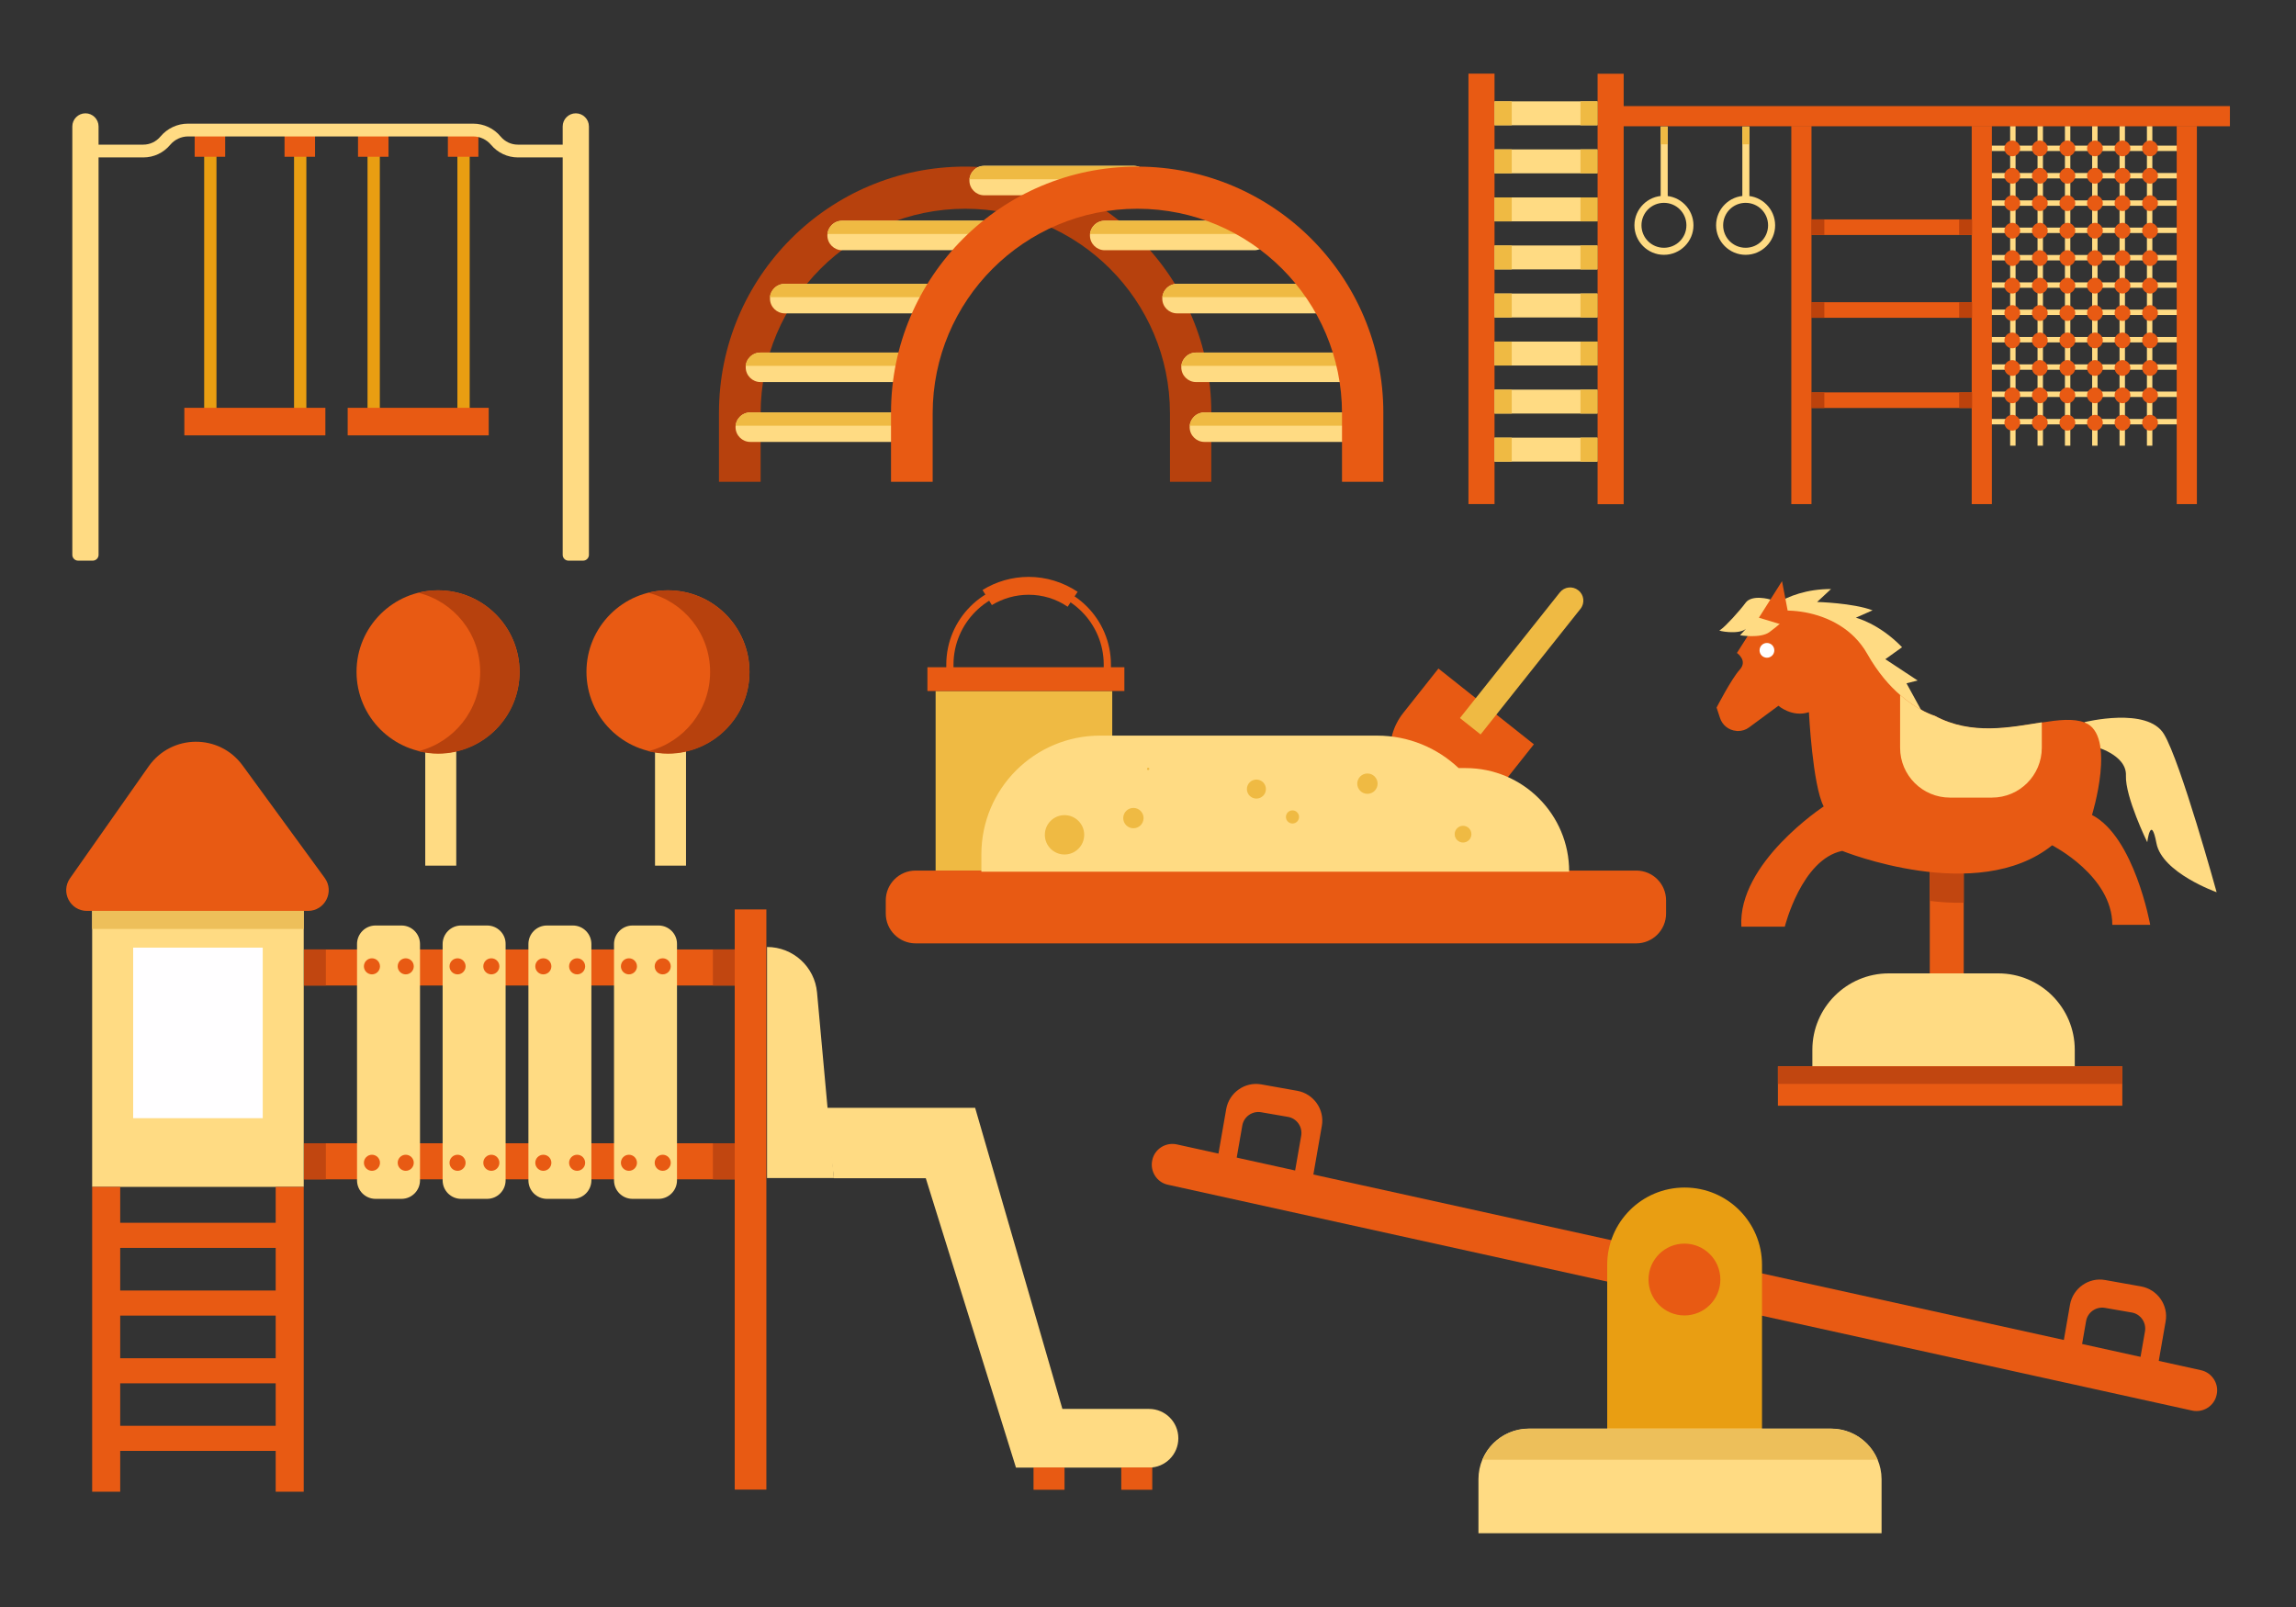 <?xml version="1.0" encoding="utf-8"?>
<!-- Generator: Adobe Illustrator 21.1.0, SVG Export Plug-In . SVG Version: 6.00 Build 0)  -->
<svg version="1.1" id="Layer_1" xmlns="http://www.w3.org/2000/svg" xmlns:xlink="http://www.w3.org/1999/xlink" x="0px" y="0px"
	 viewBox="0 0 1400 980" style="enable-background:new 0 0 1400 980;" xml:space="preserve">
<rect x="0" y="0" width="1400" height="980" fill="#333333" stroke="none"/>
<style type="text/css">
	.st0{fill:#E99E12;}
	.st1{fill:#E85A13;}
	.st2{fill:#FFDB83;}
	.st3{fill:#FFFEFF;}
	.st4{fill:#EDBF5A;}
	.st5{fill:#C14610;}
	.st6{fill:#B7410D;}
	.st7{fill:#EFBA43;}
	.st8{fill:#BC420C;}
	.st9{fill:#FFFFFF;}
</style>
<g>
	<g>
		<g>
			<g>
				<g>
					<rect x="124.5" y="92.9" class="st0" width="7.5" height="156.3"/>
					<rect x="118.7" y="80.7" class="st1" width="18.6" height="14.9"/>
				</g>
				<g>
					<rect x="179.3" y="92.9" class="st0" width="7.5" height="156.3"/>
					<rect x="173.5" y="80.7" class="st1" width="18.6" height="14.9"/>
				</g>
			</g>
			<rect x="112.4" y="248.7" class="st1" width="86" height="16.8"/>
		</g>
		<g>
			<g>
				<g>
					<rect x="224.1" y="92.9" class="st0" width="7.5" height="156.3"/>
					<rect x="218.3" y="80.7" class="st1" width="18.6" height="14.9"/>
				</g>
				<g>
					<rect x="278.9" y="92.9" class="st0" width="7.5" height="156.3"/>
					<rect x="273.1" y="80.7" class="st1" width="18.6" height="14.9"/>
				</g>
			</g>
			<rect x="212" y="248.7" class="st1" width="86" height="16.8"/>
		</g>
		<path class="st2" d="M52.1,69.1L52.1,69.1c-4.4,0-8,3.6-8,8v261.3c0,1.9,1.6,3.5,3.5,3.5h9c1.9,0,3.5-1.6,3.5-3.5V77.1
			C60.1,72.7,56.5,69.1,52.1,69.1z"/>
		<path class="st2" d="M351.1,69.1L351.1,69.1c4.4,0,8,3.6,8,8v261.3c0,1.9-1.6,3.5-3.5,3.5h-9c-1.9,0-3.5-1.6-3.5-3.5V77.1
			C343.1,72.7,346.7,69.1,351.1,69.1z"/>
		<path class="st2" d="M346.6,96h-30.8c-6.3,0-12.3-2.8-16.4-7.7c-2.7-3.2-6.7-5.1-10.9-5.1H114.7c-4.2,0-8.2,1.9-10.9,5.1
			c-4.1,4.9-10,7.7-16.4,7.7H56.6v-7.8h30.8c4,0,7.8-1.8,10.4-4.9c4.2-5,10.3-7.9,16.8-7.9h173.9c6.5,0,12.7,2.9,16.8,7.9
			c2.6,3.1,6.4,4.9,10.4,4.9h30.8V96z"/>
	</g>
	<g>
		<rect x="56.2" y="550.9" class="st2" width="129" height="172.9"/>
		<rect x="168.1" y="723.8" class="st1" width="17.1" height="185.9"/>
		<rect x="56.2" y="723.8" class="st1" width="17.1" height="185.9"/>
		<rect x="81.2" y="577.9" class="st3" width="79" height="104"/>
		<g>
			<rect x="68.4" y="745.7" class="st1" width="104.7" height="15.3"/>
			<rect x="68.4" y="787" class="st1" width="104.7" height="15.3"/>
			<rect x="68.4" y="828.3" class="st1" width="104.7" height="15.3"/>
			<rect x="68.4" y="869.5" class="st1" width="104.7" height="15.3"/>
		</g>
		<g>
			<rect x="56.2" y="550.9" class="st4" width="129" height="15.6"/>
		</g>
		<rect x="185.4" y="697.2" class="st1" width="262.6" height="22"/>
		<rect x="185.4" y="579" class="st1" width="262.6" height="22"/>
		<rect x="185.4" y="697.2" class="st5" width="13.3" height="22"/>
		<rect x="185.4" y="579" class="st5" width="13.3" height="22"/>
		<rect x="434.7" y="697.2" class="st5" width="13.3" height="22"/>
		<rect x="434.7" y="579" class="st5" width="13.3" height="22"/>
		<g>
			<path class="st2" d="M244.8,564.4H229c-6.3,0-11.3,5.1-11.3,11.3v144.1c0,6.3,5.1,11.3,11.3,11.3h15.8c6.3,0,11.3-5.1,11.3-11.3
				V575.7C256.1,569.5,251.1,564.4,244.8,564.4z"/>
			<g>
				<circle class="st1" cx="226.8" cy="589.3" r="4.9"/>
				<circle class="st1" cx="247.4" cy="589.3" r="4.9"/>
			</g>
			<g>
				<circle class="st1" cx="226.8" cy="709.1" r="4.9"/>
				<circle class="st1" cx="247.4" cy="709.1" r="4.9"/>
			</g>
		</g>
		<g>
			<path class="st2" d="M297,564.4h-15.8c-6.3,0-11.3,5.1-11.3,11.3v144.1c0,6.3,5.1,11.3,11.3,11.3H297c6.3,0,11.3-5.1,11.3-11.3
				V575.7C308.4,569.5,303.3,564.4,297,564.4z"/>
			<g>
				<circle class="st1" cx="279" cy="589.3" r="4.9"/>
				<circle class="st1" cx="299.6" cy="589.3" r="4.9"/>
			</g>
			<g>
				<circle class="st1" cx="279" cy="709.1" r="4.9"/>
				<circle class="st1" cx="299.6" cy="709.1" r="4.9"/>
			</g>
		</g>
		<g>
			<path class="st2" d="M349.3,564.4h-15.8c-6.3,0-11.3,5.1-11.3,11.3v144.1c0,6.3,5.1,11.3,11.3,11.3h15.8
				c6.3,0,11.3-5.1,11.3-11.3V575.7C360.6,569.5,355.6,564.4,349.3,564.4z"/>
			<g>
				<circle class="st1" cx="331.3" cy="589.3" r="4.9"/>
				<circle class="st1" cx="351.9" cy="589.3" r="4.9"/>
			</g>
			<g>
				<circle class="st1" cx="331.3" cy="709.1" r="4.9"/>
				<circle class="st1" cx="351.9" cy="709.1" r="4.9"/>
			</g>
		</g>
		<g>
			<path class="st2" d="M401.5,564.4h-15.8c-6.3,0-11.3,5.1-11.3,11.3v144.1c0,6.3,5.1,11.3,11.3,11.3h15.8
				c6.3,0,11.3-5.1,11.3-11.3V575.7C412.9,569.5,407.8,564.4,401.5,564.4z"/>
			<g>
				<circle class="st1" cx="383.5" cy="589.3" r="4.9"/>
				<circle class="st1" cx="404.1" cy="589.3" r="4.9"/>
			</g>
			<g>
				<circle class="st1" cx="383.5" cy="709.1" r="4.9"/>
				<circle class="st1" cx="404.1" cy="709.1" r="4.9"/>
			</g>
		</g>
		<rect x="448" y="554.6" class="st1" width="19.3" height="353.8"/>
		<path class="st2" d="M467.7,577.5L467.7,577.5l0,140.9h40.8l-10.3-113.1C496.8,589.6,483.6,577.5,467.7,577.5z"/>
		<path class="st2" d="M508.5,718.5h56l55,176.5h81.1c9.9,0,17.9-8,17.9-17.9l0,0c0-9.9-8-17.9-17.9-17.9h-52.8l-53.2-183.6H503
			L508.5,718.5z"/>
		<rect x="630.2" y="894.9" class="st1" width="18.9" height="13.6"/>
		<rect x="683.7" y="894.9" class="st1" width="18.9" height="13.6"/>
		<path class="st1" d="M90.6,467.4l-47.9,68.2c-5.9,8.4,0.1,19.9,10.3,19.9h134.8c10.3,0,16.3-11.7,10.2-20.1l-50-68.5
			C133.8,447.3,104.6,447.5,90.6,467.4z"/>
	</g>
	<g>
		<path class="st6" d="M463.8,293.8v-41.7c0-68.9,55.9-124.8,124.8-124.8h0c68.9,0,124.8,55.9,124.8,124.8v41.7h25.2v-42.1
			c0-82.9-67.2-150.1-150.1-150.1h0c-82.9,0-150.1,67.2-150.1,150.1v42.1H463.8z"/>
		<g>
			<path class="st2" d="M548.7,251.5h-91.2c-5,0-9,4.1-9,9l0,0c0,5,4.1,9,9,9h91.2c5,0,9-4.1,9-9l0,0
				C557.7,255.6,553.6,251.5,548.7,251.5z"/>
			<path class="st7" d="M557.7,259.6c-0.5-4.5-4.3-8.1-9-8.1h-91.2c-4.7,0-8.5,3.6-9,8.1H557.7z"/>
		</g>
		<g>
			<path class="st2" d="M554.9,215h-91.2c-5,0-9,4.1-9,9v0c0,5,4.1,9,9,9h91.2c5,0,9-4.1,9-9v0C563.9,219.1,559.8,215,554.9,215z"/>
			<path class="st7" d="M563.8,223.1c-0.5-4.5-4.3-8.1-9-8.1h-91.2c-4.7,0-8.5,3.6-9,8.1H563.8z"/>
		</g>
		<g>
			<path class="st2" d="M569.7,173.1h-91.2c-5,0-9,4.1-9,9v0c0,5,4.1,9,9,9h91.2c5,0,9-4.1,9-9v0
				C578.7,177.1,574.6,173.1,569.7,173.1z"/>
			<path class="st7" d="M578.6,181.2c-0.5-4.5-4.3-8.1-9-8.1h-91.2c-4.7,0-8.5,3.6-9,8.1H578.6z"/>
		</g>
		<g>
			<path class="st2" d="M604.7,134.6h-91.2c-5,0-9,4.1-9,9v0c0,5,4.1,9,9,9h91.2c5,0,9-4.1,9-9v0
				C613.7,138.6,609.7,134.6,604.7,134.6z"/>
			<path class="st7" d="M613.7,142.7c-0.5-4.5-4.3-8.1-9-8.1h-91.2c-4.7,0-8.5,3.6-9,8.1H613.7z"/>
		</g>
		<g>
			<path class="st2" d="M764.8,134.6h-91.2c-5,0-9,4.1-9,9v0c0,5,4.1,9,9,9h91.2c5,0,9-4.1,9-9v0
				C773.8,138.6,769.8,134.6,764.8,134.6z"/>
			<path class="st7" d="M773.8,142.7c-0.5-4.5-4.3-8.1-9-8.1h-91.2c-4.7,0-8.5,3.6-9,8.1H773.8z"/>
		</g>
		<g>
			<path class="st2" d="M691.3,101.1h-91.2c-5,0-9,4.1-9,9v0c0,5,4.1,9,9,9h91.2c5,0,9-4.1,9-9v0
				C700.3,105.2,696.3,101.1,691.3,101.1z"/>
			<path class="st7" d="M700.3,109.3c-0.5-4.5-4.3-8.1-9-8.1h-91.2c-4.7,0-8.5,3.6-9,8.1H700.3z"/>
		</g>
		<g>
			<path class="st2" d="M808.9,173.1h-91.2c-5,0-9,4.1-9,9v0c0,5,4.1,9,9,9h91.2c5,0,9-4.1,9-9v0
				C817.9,177.1,813.9,173.1,808.9,173.1z"/>
			<path class="st7" d="M817.9,181.2c-0.5-4.5-4.3-8.1-9-8.1h-91.2c-4.7,0-8.5,3.6-9,8.1H817.9z"/>
		</g>
		<g>
			<path class="st2" d="M820.5,215h-91.2c-5,0-9,4.1-9,9v0c0,5,4.1,9,9,9h91.2c5,0,9-4.1,9-9v0C829.5,219.1,825.5,215,820.5,215z"/>
			<path class="st7" d="M829.5,223.1c-0.5-4.5-4.3-8.1-9-8.1h-91.2c-4.7,0-8.5,3.6-9,8.1H829.5z"/>
		</g>
		<g>
			<path class="st2" d="M825.6,251.5h-91.2c-5,0-9,4.1-9,9l0,0c0,5,4.1,9,9,9h91.2c5,0,9-4.1,9-9l0,0
				C834.6,255.6,830.6,251.5,825.6,251.5z"/>
			<path class="st7" d="M834.6,259.6c-0.5-4.5-4.3-8.1-9-8.1h-91.2c-4.7,0-8.5,3.6-9,8.1H834.6z"/>
		</g>
		<path class="st1" d="M568.7,293.8v-41.7c0-68.9,55.9-124.8,124.8-124.8h0c68.9,0,124.8,55.9,124.8,124.8v41.7h25.2v-42.1
			c0-82.9-67.2-150.1-150.1-150.1h0c-82.9,0-150.1,67.2-150.1,150.1v42.1H568.7z"/>
	</g>
	<g>
		<g>
			<g>
				<path class="st1" d="M1342.1,835.6L717.6,697.9c-6.8-1.5-13.6,2.8-15,9.6l0,0c-1.5,6.8,2.8,13.6,9.6,15l624.4,137.7
					c6.8,1.5,13.6-2.8,15-9.6l0,0C1353.2,843.9,1348.8,837.1,1342.1,835.6z"/>
				<path class="st0" d="M1074.3,906H980V771.4c0-26.1,21.1-47.2,47.2-47.2l0,0c26.1,0,47.2,21.1,47.2,47.2V906z"/>
				<circle class="st1" cx="1027.1" cy="780.3" r="21.9"/>
			</g>
			<path class="st2" d="M1116.4,871.2H932.3c-17,0-30.8,13.8-30.8,30.8v33h245.8v-33C1147.2,885,1133.5,871.2,1116.4,871.2z"/>
			<path class="st4" d="M1144.9,890.2c-4.6-11.1-15.6-18.9-28.4-18.9H932.3c-12.8,0-23.8,7.8-28.4,18.9H1144.9z"/>
		</g>
		<path class="st1" d="M753.1,711.6l4.4-25.2c0.9-5.4,6.1-9.1,11.6-8.1l16.2,2.8c5.4,0.9,9.1,6.1,8.1,11.6l-4.4,25.2l11.2,2
			l5.8-33.3c1.8-10-5-19.6-15-21.4l-21.9-3.9c-10-1.8-19.6,5-21.4,15l-5.8,33.3L753.1,711.6z"/>
		<path class="st1" d="M1267.6,830.9l4.4-25.2c0.9-5.4,6.1-9.1,11.6-8.1l16.2,2.8c5.4,0.9,9.1,6.1,8.1,11.6l-4.4,25.2l11.2,2
			l5.8-33.3c1.8-10-5-19.6-15-21.4l-21.9-3.9c-10-1.8-19.6,5-21.4,15l-5.8,33.3L1267.6,830.9z"/>
	</g>
	<g>
		<g>
			<rect x="570.5" y="421.4" class="st7" width="107.7" height="109.7"/>
			<rect x="565.5" y="406.9" class="st1" width="120.1" height="14.5"/>
			<path class="st1" d="M677.3,413.1H577v-7.8c0-27.7,22.5-50.2,50.2-50.2c27.7,0,50.2,22.5,50.2,50.2V413.1z M581.4,408.7H673v-3.4
				c0-25.3-20.6-45.8-45.8-45.8c-25.3,0-45.8,20.6-45.8,45.8V408.7z"/>
			<path class="st1" d="M651,370c-7-4.8-15.3-7.3-23.8-7.3c-7.9,0-15.7,2.2-22.4,6.3l-5.7-9.2c8.4-5.2,18.1-8,28.1-8
				c10.7,0,21,3.2,29.9,9.1L651,370z"/>
		</g>
		<g>
			<path class="st1" d="M861.7,486.9L861.7,486.9c-16.1-12.8-18.8-36.1-6-52.2l21.4-27l58.2,46.2l-21.4,27
				C901.1,497,877.8,499.7,861.7,486.9z"/>
			<path class="st7" d="M962.4,360L962.4,360c-3.5-2.8-8.5-2.2-11.3,1.3l-60.9,76.6l12.6,10l60.9-76.6
				C966.5,367.8,965.9,362.7,962.4,360z"/>
		</g>
		<path class="st1" d="M997.7,530.9H558.3c-10.1,0-18.2,8.2-18.2,18.2v8c0,10.1,8.2,18.2,18.2,18.2h439.4c10.1,0,18.2-8.2,18.2-18.2
			v-8C1015.9,539,1007.8,530.9,997.7,530.9z"/>
		<path class="st2" d="M893.7,468.4h-4.3c-13-12.3-30.5-19.8-49.7-19.8H670.8c-40,0-72.4,32.4-72.4,72.4v10.6h44.8h268.8h44.8v0
			C956.9,496.7,928.6,468.4,893.7,468.4z"/>
		<circle class="st7" cx="766.1" cy="481.2" r="5.8"/>
		<circle class="st7" cx="892.1" cy="508.7" r="5.1"/>
		<circle class="st7" cx="691.1" cy="498.9" r="6.2"/>
		<circle class="st7" cx="700.1" cy="468.9" r="0.7"/>
		<circle class="st7" cx="649.1" cy="509.1" r="12"/>
		<circle class="st7" cx="788.1" cy="498.2" r="4"/>
		<circle class="st7" cx="833.8" cy="477.9" r="6.2"/>
	</g>
	<g>
		<g>
			<g>
				<rect x="1225.7" y="76.8" class="st2" width="3.3" height="195"/>
				<rect x="1242.4" y="76.8" class="st2" width="3.3" height="195"/>
				<rect x="1259.1" y="76.8" class="st2" width="3.3" height="195"/>
				<rect x="1275.7" y="76.8" class="st2" width="3.3" height="195"/>
				<rect x="1292.4" y="76.8" class="st2" width="3.3" height="195"/>
				<rect x="1309.1" y="76.8" class="st2" width="3.3" height="195"/>
			</g>
			<g>
				<rect x="1210.6" y="172.2" class="st2" width="127.5" height="3.3"/>
				<rect x="1210.6" y="155.5" class="st2" width="127.5" height="3.3"/>
				<rect x="1210.6" y="138.8" class="st2" width="127.5" height="3.3"/>
				<rect x="1210.6" y="122.2" class="st2" width="127.5" height="3.3"/>
				<rect x="1210.6" y="105.5" class="st2" width="127.5" height="3.3"/>
				<rect x="1210.6" y="88.8" class="st2" width="127.5" height="3.3"/>
			</g>
		</g>
		<g>
			<rect x="1211.1" y="255.5" class="st2" width="122.5" height="3.3"/>
			<rect x="1211.1" y="238.8" class="st2" width="122.5" height="3.3"/>
			<rect x="1211.1" y="222.2" class="st2" width="122.5" height="3.3"/>
			<rect x="1211.1" y="205.5" class="st2" width="122.5" height="3.3"/>
			<rect x="1211.1" y="188.8" class="st2" width="122.5" height="3.3"/>
		</g>
		<g>
			<rect x="895.4" y="44.9" class="st1" width="15.9" height="262.5"/>
			<g>
				<rect x="911.3" y="61.8" class="st2" width="62.6" height="14.6"/>
				<rect x="911.3" y="91.1" class="st2" width="62.6" height="14.6"/>
				<rect x="911.3" y="120.4" class="st2" width="62.6" height="14.6"/>
				<rect x="911.3" y="149.7" class="st2" width="62.6" height="14.6"/>
				<rect x="911.3" y="179" class="st2" width="62.6" height="14.6"/>
				<polygon class="st2" points="973.9,222.9 940.4,222.9 911.3,222.9 911.3,208.3 973.9,208.3 				"/>
				<rect x="911.3" y="237.6" class="st2" width="62.6" height="14.6"/>
				<rect x="911.3" y="266.9" class="st2" width="62.6" height="14.6"/>
			</g>
			<g>
				<rect x="911.3" y="61.8" class="st7" width="10.5" height="14.6"/>
				<rect x="911.3" y="91.1" class="st7" width="10.5" height="14.6"/>
				<rect x="911.3" y="120.4" class="st7" width="10.5" height="14.6"/>
				<rect x="911.3" y="149.7" class="st7" width="10.5" height="14.6"/>
				<rect x="911.3" y="179" class="st7" width="10.5" height="14.6"/>
				<rect x="911.3" y="208.3" class="st7" width="10.5" height="14.6"/>
				<rect x="911.3" y="237.6" class="st7" width="10.5" height="14.6"/>
				<rect x="911.3" y="266.9" class="st7" width="10.5" height="14.6"/>
			</g>
			
				<rect x="974.2" y="44.9" transform="matrix(-1 -4.489399e-11 4.489399e-11 -1 1964.244 352.372)" class="st1" width="15.9" height="262.5"/>
			<g>
				<rect x="963.7" y="61.8" class="st7" width="10.5" height="14.6"/>
				<rect x="963.7" y="91.1" class="st7" width="10.5" height="14.6"/>
				<rect x="963.7" y="120.4" class="st7" width="10.5" height="14.6"/>
				<rect x="963.7" y="149.7" class="st7" width="10.5" height="14.6"/>
				<rect x="963.7" y="179" class="st7" width="10.5" height="14.6"/>
				<rect x="963.7" y="208.3" class="st7" width="10.5" height="14.6"/>
				<rect x="963.7" y="237.6" class="st7" width="10.5" height="14.6"/>
				<rect x="963.7" y="266.9" class="st7" width="10.5" height="14.6"/>
			</g>
		</g>
		<rect x="989.2" y="64.7" class="st1" width="370.5" height="12.3"/>
		
			<rect x="1218.1" y="186" transform="matrix(6.123234e-17 -1 1 6.123234e-17 1141.264 1525.523)" class="st1" width="230.6" height="12.3"/>
		
			<rect x="1093.1" y="186" transform="matrix(6.123234e-17 -1 1 6.123234e-17 1016.264 1400.523)" class="st1" width="230.6" height="12.3"/>
		
			<rect x="983.1" y="186" transform="matrix(6.123234e-17 -1 1 6.123234e-17 906.264 1290.523)" class="st1" width="230.6" height="12.3"/>
		<g>
			<rect x="1012.6" y="77.2" class="st2" width="4.3" height="45.4"/>
			<path class="st2" d="M1014.6,119.4c-9.9,0-18,8.1-18,18c0,9.9,8.1,18,18,18c9.9,0,18-8.1,18-18
				C1032.6,127.5,1024.5,119.4,1014.6,119.4z M1014.6,151.1c-7.6,0-13.7-6.1-13.7-13.7c0-7.6,6.1-13.7,13.7-13.7
				c7.6,0,13.7,6.1,13.7,13.7C1028.3,145,1022.2,151.1,1014.6,151.1z"/>
		</g>
		<g>
			<rect x="1062.4" y="77.2" class="st2" width="4.3" height="45.4"/>
			<path class="st2" d="M1064.4,119.4c-9.9,0-18,8.1-18,18c0,9.9,8.1,18,18,18c9.9,0,18-8.1,18-18
				C1082.4,127.5,1074.3,119.4,1064.4,119.4z M1064.4,151.1c-7.6,0-13.7-6.1-13.7-13.7c0-7.6,6.1-13.7,13.7-13.7
				c7.6,0,13.7,6.1,13.7,13.7C1078.1,145,1072,151.1,1064.4,151.1z"/>
		</g>
		<g>
			<rect x="1012.6" y="77.2" class="st7" width="4.3" height="10.8"/>
		</g>
		<g>
			<rect x="1062.4" y="77.2" class="st7" width="4.3" height="10.8"/>
		</g>
		<rect x="1104.5" y="133.8" class="st1" width="98" height="9.5"/>
		<rect x="1104.5" y="184.3" class="st1" width="98" height="9.5"/>
		<rect x="1104.5" y="239.3" class="st1" width="98" height="9.5"/>
		<rect x="1194.6" y="133.8" class="st8" width="7.9" height="9.5"/>
		<rect x="1194.6" y="184.3" class="st8" width="7.9" height="9.5"/>
		<rect x="1194.6" y="239.3" class="st8" width="7.9" height="9.5"/>
		<rect x="1104.5" y="133.8" class="st8" width="7.9" height="9.5"/>
		<rect x="1104.5" y="184.3" class="st8" width="7.9" height="9.5"/>
		<rect x="1104.5" y="239.3" class="st8" width="7.9" height="9.5"/>
		<g>
			<g>
				<circle class="st1" cx="1227" cy="90.5" r="4.8"/>
				<circle class="st1" cx="1227" cy="107.2" r="4.8"/>
				<circle class="st1" cx="1227" cy="123.9" r="4.8"/>
				<circle class="st1" cx="1227" cy="140.7" r="4.8"/>
				<circle class="st1" cx="1227" cy="157.4" r="4.8"/>
				<circle class="st1" cx="1227" cy="174.2" r="4.8"/>
				<circle class="st1" cx="1227" cy="190.9" r="4.8"/>
				<circle class="st1" cx="1227" cy="207.6" r="4.8"/>
				<circle class="st1" cx="1227" cy="224.4" r="4.8"/>
				<circle class="st1" cx="1227" cy="241.1" r="4.8"/>
				<circle class="st1" cx="1227" cy="257.8" r="4.8"/>
			</g>
			<g>
				<circle class="st1" cx="1243.8" cy="90.5" r="4.8"/>
				<circle class="st1" cx="1243.8" cy="107.2" r="4.8"/>
				<circle class="st1" cx="1243.8" cy="123.9" r="4.8"/>
				<circle class="st1" cx="1243.8" cy="140.7" r="4.8"/>
				<circle class="st1" cx="1243.8" cy="157.4" r="4.8"/>
				<circle class="st1" cx="1243.8" cy="174.2" r="4.8"/>
				<circle class="st1" cx="1243.8" cy="190.9" r="4.8"/>
				<circle class="st1" cx="1243.8" cy="207.6" r="4.8"/>
				<circle class="st1" cx="1243.8" cy="224.4" r="4.8"/>
				<circle class="st1" cx="1243.8" cy="241.1" r="4.8"/>
				<circle class="st1" cx="1243.8" cy="257.8" r="4.8"/>
			</g>
			<g>
				<circle class="st1" cx="1260.6" cy="90.5" r="4.8"/>
				<circle class="st1" cx="1260.6" cy="107.2" r="4.8"/>
				<circle class="st1" cx="1260.6" cy="123.9" r="4.8"/>
				<circle class="st1" cx="1260.6" cy="140.7" r="4.8"/>
				<circle class="st1" cx="1260.6" cy="157.4" r="4.8"/>
				<circle class="st1" cx="1260.6" cy="174.2" r="4.8"/>
				<circle class="st1" cx="1260.6" cy="190.9" r="4.8"/>
				<circle class="st1" cx="1260.6" cy="207.6" r="4.8"/>
				<circle class="st1" cx="1260.6" cy="224.4" r="4.8"/>
				<circle class="st1" cx="1260.6" cy="241.1" r="4.8"/>
				<circle class="st1" cx="1260.6" cy="257.8" r="4.8"/>
			</g>
			<g>
				<circle class="st1" cx="1277.4" cy="90.5" r="4.8"/>
				<circle class="st1" cx="1277.4" cy="107.2" r="4.8"/>
				<circle class="st1" cx="1277.4" cy="123.9" r="4.8"/>
				<circle class="st1" cx="1277.4" cy="140.7" r="4.8"/>
				<circle class="st1" cx="1277.4" cy="157.4" r="4.8"/>
				<circle class="st1" cx="1277.4" cy="174.2" r="4.8"/>
				<circle class="st1" cx="1277.4" cy="190.9" r="4.8"/>
				<circle class="st1" cx="1277.4" cy="207.6" r="4.8"/>
				<circle class="st1" cx="1277.4" cy="224.4" r="4.8"/>
				<circle class="st1" cx="1277.4" cy="241.1" r="4.8"/>
				<circle class="st1" cx="1277.4" cy="257.8" r="4.8"/>
			</g>
			<g>
				<circle class="st1" cx="1294.2" cy="90.5" r="4.8"/>
				<circle class="st1" cx="1294.2" cy="107.2" r="4.8"/>
				<circle class="st1" cx="1294.2" cy="123.9" r="4.8"/>
				<circle class="st1" cx="1294.2" cy="140.7" r="4.8"/>
				<circle class="st1" cx="1294.2" cy="157.4" r="4.8"/>
				<circle class="st1" cx="1294.2" cy="174.2" r="4.8"/>
				<circle class="st1" cx="1294.2" cy="190.9" r="4.8"/>
				<circle class="st1" cx="1294.2" cy="207.6" r="4.8"/>
				<circle class="st1" cx="1294.2" cy="224.4" r="4.8"/>
				<circle class="st1" cx="1294.2" cy="241.1" r="4.8"/>
				<circle class="st1" cx="1294.2" cy="257.8" r="4.8"/>
			</g>
			<g>
				<circle class="st1" cx="1311" cy="90.5" r="4.8"/>
				<circle class="st1" cx="1311" cy="107.2" r="4.8"/>
				<circle class="st1" cx="1311" cy="123.9" r="4.8"/>
				<circle class="st1" cx="1311" cy="140.7" r="4.8"/>
				<circle class="st1" cx="1311" cy="157.4" r="4.8"/>
				<circle class="st1" cx="1311" cy="174.2" r="4.8"/>
				<circle class="st1" cx="1311" cy="190.9" r="4.8"/>
				<circle class="st1" cx="1311" cy="207.6" r="4.8"/>
				<circle class="st1" cx="1311" cy="224.4" r="4.8"/>
				<circle class="st1" cx="1311" cy="241.1" r="4.8"/>
				<circle class="st1" cx="1311" cy="257.8" r="4.8"/>
			</g>
		</g>
	</g>
	<g>
		<rect x="1176.7" y="521.3" class="st1" width="20.7" height="102"/>
		<path class="st5" d="M1176.7,549.4c6.6,0.8,13.6,1.3,20.7,1.1v-29.2h-20.7V549.4z"/>
		<path class="st2" d="M1265.1,670.3h-160v-30.1c0-25.7,20.9-46.6,46.6-46.6h66.8c25.7,0,46.6,20.9,46.6,46.6V670.3z"/>
		<rect x="1084.1" y="650.3" class="st1" width="210" height="24"/>
		<rect x="1084.1" y="650.3" class="st5" width="210" height="10.7"/>
		<g>
			<path class="st2" d="M1072.5,376.7c0,0,14.1-17.5,44-17.5l-8.5,7.9c0,0,22,0.6,33.8,5.1l-10.2,4.5c0,0,14.1,3.4,28.2,18
				l-10.2,7.3l19.7,13l-6.8,1.7L1178,445c0,0-38.9-11.8-40-13.5C1136.8,429.7,1072.5,376.7,1072.5,376.7z"/>
			<path class="st2" d="M1271,440.4c0,0,38.4-9.6,48.5,7.3c10.2,16.9,32.1,96.4,32.1,96.4s-33.3-11.8-36.7-29.9
				c-3.4-18-5.6-0.6-5.6-0.6s-13.5-27.6-13-40.6c0.6-13-19.7-18-19.7-18L1271,440.4z"/>
			<path class="st1" d="M1311.1,564H1288c0-29.9-36.7-48.5-36.7-48.5c-45.7,36.7-128,3.4-128,3.4c-24.8,5.1-35,46.2-35,46.2h-26.5
				c-2.3-38.9,50.2-73.3,50.2-73.3c-6.8-13-9-57.5-9-57.5c-10.2,3.4-18.6-3.9-18.6-3.9l-17.9,13.2c-2,1.5-4.4,2.2-6.8,2.2
				c-0.4,0-0.7,0-1.1-0.1c-4.5-0.4-8.4-3.5-9.8-7.8l-2.1-6.4c0,0,9-17.5,14.1-23.1c5.1-5.6-1.7-10.2-1.7-10.2s9-14.1,13.5-21.4
				c4.5-7.3,48.5-9,66,22c6.4,11.3,13.5,19.4,20.1,25.1c11.5,10,21.1,12.7,21.1,12.7c22.5,12.2,46.1,7,65.3,4
				c10.2-1.6,19.2-2.6,26,0c19.7,7.3,4.5,56.4,4.5,56.4C1301.5,510.4,1311.1,564,1311.1,564z"/>
			<circle class="st9" cx="1077.4" cy="396.6" r="4.5"/>
			<path class="st2" d="M1079.5,365.6c0,0-11.3-3.4-15.2,2.1c-3.6,4.9-12.1,14.2-15,16.2c-0.3,0.2-0.6,0.3-0.7,0.4
				c-1.9,0.4,11.5,3,16-0.8l-3.6,3.9c0,0,12.4,2.1,17.9-1.9s9.2-7.7,9.2-7.7L1079.5,365.6z"/>
			<polygon class="st1" points="1072.5,376.7 1086.6,354.4 1092,382.6 			"/>
			<path class="st2" d="M1245,440.5V456c0,16.8-13.6,30.4-30.4,30.4H1189c-16.8,0-30.4-13.6-30.4-30.4v-32.2
				c11.5,10,21.1,12.7,21.1,12.7C1202.1,448.6,1225.8,443.5,1245,440.5z"/>
		</g>
	</g>
	<g>
		<rect x="259.3" y="430.9" class="st2" width="18.9" height="97"/>
		<circle class="st1" cx="267.1" cy="409.7" r="49.7"/>
		<path class="st6" d="M267.1,360c-4.1,0-8.1,0.5-12,1.5c21.7,5.4,37.7,24.9,37.7,48.3c0,23.3-16.1,42.9-37.7,48.3
			c3.8,0.9,7.8,1.5,12,1.5c27.5,0,49.7-22.3,49.7-49.7C316.8,382.3,294.6,360,267.1,360z"/>
	</g>
	<g>
		<rect x="399.4" y="430.9" class="st2" width="18.9" height="97"/>
		<circle class="st1" cx="407.3" cy="409.7" r="49.7"/>
		<path class="st6" d="M407.3,360c-4.1,0-8.1,0.5-12,1.5c21.7,5.4,37.7,24.9,37.7,48.3c0,23.3-16.1,42.9-37.7,48.3
			c3.8,0.9,7.8,1.5,12,1.5c27.5,0,49.7-22.3,49.7-49.7C457,382.3,434.7,360,407.3,360z"/>
	</g>
</g>
</svg>
